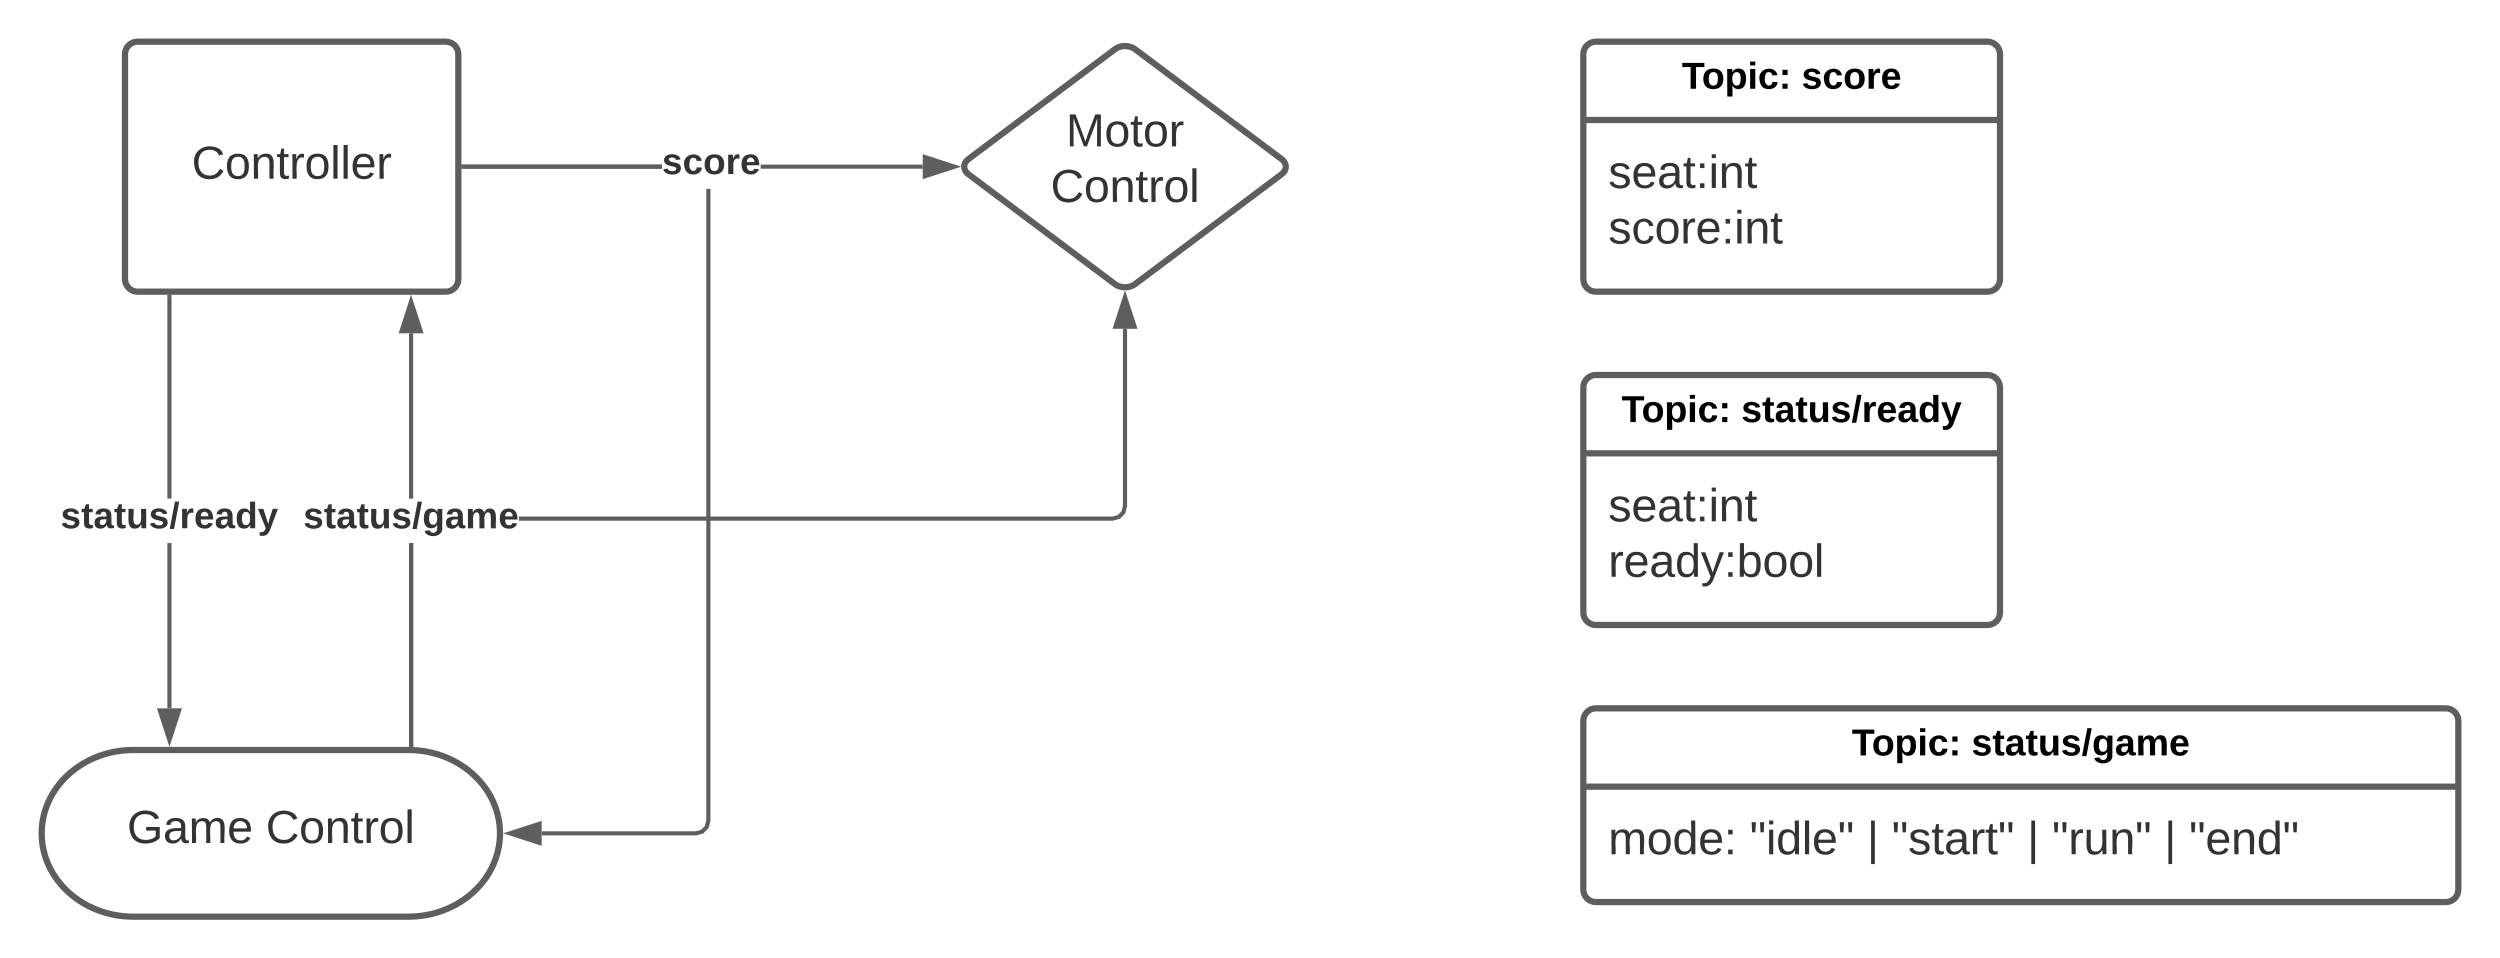 <svg xmlns="http://www.w3.org/2000/svg" xmlns:xlink="http://www.w3.org/1999/xlink" xmlns:lucid="lucid" width="1200" height="460"><g transform="translate(-40 -80)" lucid:page-tab-id="0_0"><path d="M100 106c0-3.3 2.7-6 6-6h148c3.3 0 6 2.7 6 6v108c0 3.3-2.7 6-6 6H106c-3.3 0-6-2.7-6-6z" stroke="#5e5e5e" stroke-width="3" fill="#fff" fill-opacity="0"/><use xlink:href="#a" transform="matrix(1,0,0,1,112,112) translate(20.006 53.778)"/><path d="M575.2 103.6c2.65-2 6.95-2 9.6 0l70.4 52.8c2.65 2 2.65 5.2 0 7.2l-70.4 52.8c-2.65 2-6.95 2-9.6 0l-70.4-52.8c-2.65-2-2.65-5.2 0-7.2z" stroke="#5e5e5e" stroke-width="3" fill="#fff" fill-opacity="0"/><use xlink:href="#b" transform="matrix(1,0,0,1,505,105) translate(46.672 45.278)"/><use xlink:href="#c" transform="matrix(1,0,0,1,505,105) translate(39.295 71.944)"/><path d="M357.77 161H262.5v-2h95.27m125.12 2H405.1v-2h77.77" fill="#5e5e5e"/><path d="M262.53 161h-1.03v-2h1.03M498.15 160l-14.26 4.64v-9.28z" fill="#5e5e5e"/><path d="M501.4 160l-18.5 6v-12m2 9.26L494.9 160l-10.03-3.26" fill="#5e5e5e"/><use xlink:href="#d" transform="matrix(1,0,0,1,357.765,149.333) translate(0 14.222)"/><path d="M800 106c0-3.3 2.7-6 6-6h188c3.3 0 6 2.7 6 6v108c0 3.3-2.7 6-6 6H806c-3.3 0-6-2.7-6-6z" stroke="#5e5e5e" stroke-width="3" fill="#fff" fill-opacity="0"/><path d="M800 137.6h200" stroke="#5e5e5e" stroke-width="3" fill="none"/><use xlink:href="#e" transform="matrix(1,0,0,1,808,108) translate(39.3 14.6)"/><use xlink:href="#f" transform="matrix(1,0,0,1,808,108) translate(96.75 14.6)"/><use xlink:href="#g" transform="matrix(1,0,0,1,812,145.6) translate(0 24.611)"/><use xlink:href="#h" transform="matrix(1,0,0,1,812,145.6) translate(0 51.278)"/><path d="M122.33 420h-2v-79.33h2m0-21.34h-2V222.5h2" fill="#5e5e5e"/><path d="M122.33 222.53h-2v-1.03h2M121.33 435.26L116.7 421h9.27z" fill="#5e5e5e"/><path d="M121.33 438.5l-6-18.5h12.02m-9.28 2l3.26 10.03L124.6 422" fill="#5e5e5e"/><use xlink:href="#i" transform="matrix(1,0,0,1,69.086,319.333) translate(0 14.222)"/><path d="M238.33 437.57h-2V340.7h2m0-21.33h-2V240h2" fill="#5e5e5e"/><path d="M238.33 438.63l-2-.1v-.98h2M241.97 239h-9.27l4.63-14.26z" fill="#5e5e5e"/><path d="M243.35 240h-12.03l6-18.5m-3.25 16.5h6.52l-3.27-10.03" fill="#5e5e5e"/><use xlink:href="#j" transform="matrix(1,0,0,1,185.58,319.37) translate(0 14.222)"/><path d="M381 474.13l-.92 3.42-2.53 2.53-3.42.92H300v-2h73.87l2.64-.7 1.8-1.8.7-2.63v-303.2h2M262.5 161v-2h95.27v2" fill="#5e5e5e"/><path d="M262.53 161h-1.03v-2h1.03M299 484.64L284.74 480l14.26-4.64z" fill="#5e5e5e"/><path d="M300 486l-18.5-6 18.5-6m-12.03 6l10.03 3.26v-6.52" fill="#5e5e5e"/><path d="M800 266c0-3.3 2.7-6 6-6h188c3.3 0 6 2.7 6 6v108c0 3.3-2.7 6-6 6H806c-3.3 0-6-2.7-6-6z" stroke="#5e5e5e" stroke-width="3" fill="#fff" fill-opacity="0"/><path d="M800 297.6h200" stroke="#5e5e5e" stroke-width="3" fill="none"/><use xlink:href="#e" transform="matrix(1,0,0,1,808,268) translate(10.375 14.6)"/><use xlink:href="#k" transform="matrix(1,0,0,1,808,268) translate(67.825 14.6)"/><use xlink:href="#g" transform="matrix(1,0,0,1,812,305.6) translate(0 24.611)"/><use xlink:href="#l" transform="matrix(1,0,0,1,812,305.6) translate(0 51.278)"/><path d="M800 426c0-3.3 2.7-6 6-6h408c3.3 0 6 2.7 6 6v81c0 3.3-2.7 6-6 6H806c-3.3 0-6-2.7-6-6z" stroke="#5e5e5e" stroke-width="3" fill="#fff" fill-opacity="0"/><path d="M800 457.6h420" stroke="#5e5e5e" stroke-width="3" fill="none"/><use xlink:href="#e" transform="matrix(1,0,0,1,808,428) translate(120.875 14.6)"/><use xlink:href="#m" transform="matrix(1,0,0,1,808,428) translate(178.325 14.6)"/><use xlink:href="#n" transform="matrix(1,0,0,1,812,465.6) translate(0 24.444)"/><use xlink:href="#o" transform="matrix(1,0,0,1,812,465.6) translate(67.84 24.444)"/><use xlink:href="#p" transform="matrix(1,0,0,1,812,465.6) translate(124.136 24.444)"/><use xlink:href="#q" transform="matrix(1,0,0,1,812,465.6) translate(136.049 24.444)"/><use xlink:href="#p" transform="matrix(1,0,0,1,812,465.6) translate(201.049 24.444)"/><use xlink:href="#r" transform="matrix(1,0,0,1,812,465.6) translate(212.963 24.444)"/><use xlink:href="#p" transform="matrix(1,0,0,1,812,465.6) translate(266.852 24.444)"/><use xlink:href="#s" transform="matrix(1,0,0,1,812,465.6) translate(278.765 24.444)"/><path d="M238.33 437.57h-2V340.7h2M581 323.08l-.92 3.42-2.53 2.53-3.42.92H289.1v-2h284.77l2.64-.7 1.8-1.8.7-2.63v-85h2" fill="#5e5e5e"/><path d="M238.33 438.63l-2-.1v-.98h2M584.64 236.83h-9.28l4.64-14.26z" fill="#5e5e5e"/><path d="M586 237.83h-12l6-18.5m-3.26 16.5h6.52L580 225.8" fill="#5e5e5e"/><path d="M236 440c24.3 0 44 17.9 44 40s-19.7 40-44 40H104c-24.3 0-44-17.9-44-40s19.7-40 44-40z" stroke="#5e5e5e" stroke-width="3" fill="#fff" fill-opacity="0"/><g><use xlink:href="#t" transform="matrix(1,0,0,1,65,445) translate(35.988 39.653)"/><use xlink:href="#c" transform="matrix(1,0,0,1,65,445) translate(102.593 39.653)"/></g><defs><path fill="#333" d="M212-179c-10-28-35-45-73-45-59 0-87 40-87 99 0 60 29 101 89 101 43 0 62-24 78-52l27 14C228-24 195 4 139 4 59 4 22-46 18-125c-6-104 99-153 187-111 19 9 31 26 39 46" id="u"/><path fill="#333" d="M100-194c62-1 85 37 85 99 1 63-27 99-86 99S16-35 15-95c0-66 28-99 85-99zM99-20c44 1 53-31 53-75 0-43-8-75-51-75s-53 32-53 75 10 74 51 75" id="v"/><path fill="#333" d="M117-194c89-4 53 116 60 194h-32v-121c0-31-8-49-39-48C34-167 62-67 57 0H25l-1-190h30c1 10-1 24 2 32 11-22 29-35 61-36" id="w"/><path fill="#333" d="M59-47c-2 24 18 29 38 22v24C64 9 27 4 27-40v-127H5v-23h24l9-43h21v43h35v23H59v120" id="x"/><path fill="#333" d="M114-163C36-179 61-72 57 0H25l-1-190h30c1 12-1 29 2 39 6-27 23-49 58-41v29" id="y"/><path fill="#333" d="M24 0v-261h32V0H24" id="z"/><path fill="#333" d="M100-194c63 0 86 42 84 106H49c0 40 14 67 53 68 26 1 43-12 49-29l28 8c-11 28-37 45-77 45C44 4 14-33 15-96c1-61 26-98 85-98zm52 81c6-60-76-77-97-28-3 7-6 17-6 28h103" id="A"/><g id="a"><use transform="matrix(0.062,0,0,0.062,0,0)" xlink:href="#u"/><use transform="matrix(0.062,0,0,0.062,15.988,0)" xlink:href="#v"/><use transform="matrix(0.062,0,0,0.062,28.333,0)" xlink:href="#w"/><use transform="matrix(0.062,0,0,0.062,40.679,0)" xlink:href="#x"/><use transform="matrix(0.062,0,0,0.062,46.852,0)" xlink:href="#y"/><use transform="matrix(0.062,0,0,0.062,54.198,0)" xlink:href="#v"/><use transform="matrix(0.062,0,0,0.062,66.543,0)" xlink:href="#z"/><use transform="matrix(0.062,0,0,0.062,71.42,0)" xlink:href="#z"/><use transform="matrix(0.062,0,0,0.062,76.296,0)" xlink:href="#A"/><use transform="matrix(0.062,0,0,0.062,88.642,0)" xlink:href="#y"/></g><path fill="#333" d="M240 0l2-218c-23 76-54 145-80 218h-23L58-218 59 0H30v-248h44l77 211c21-75 51-140 76-211h43V0h-30" id="B"/><g id="b"><use transform="matrix(0.062,0,0,0.062,0,0)" xlink:href="#B"/><use transform="matrix(0.062,0,0,0.062,18.457,0)" xlink:href="#v"/><use transform="matrix(0.062,0,0,0.062,30.802,0)" xlink:href="#x"/><use transform="matrix(0.062,0,0,0.062,36.975,0)" xlink:href="#v"/><use transform="matrix(0.062,0,0,0.062,49.321,0)" xlink:href="#y"/></g><g id="c"><use transform="matrix(0.062,0,0,0.062,0,0)" xlink:href="#u"/><use transform="matrix(0.062,0,0,0.062,15.988,0)" xlink:href="#v"/><use transform="matrix(0.062,0,0,0.062,28.333,0)" xlink:href="#w"/><use transform="matrix(0.062,0,0,0.062,40.679,0)" xlink:href="#x"/><use transform="matrix(0.062,0,0,0.062,46.852,0)" xlink:href="#y"/><use transform="matrix(0.062,0,0,0.062,54.198,0)" xlink:href="#v"/><use transform="matrix(0.062,0,0,0.062,66.543,0)" xlink:href="#z"/></g><path fill="#333" d="M137-138c1-29-70-34-71-4 15 46 118 7 119 86 1 83-164 76-172 9l43-7c4 19 20 25 44 25 33 8 57-30 24-41C81-84 22-81 20-136c-2-80 154-74 161-7" id="C"/><path fill="#333" d="M190-63c-7 42-38 67-86 67-59 0-84-38-90-98-12-110 154-137 174-36l-49 2c-2-19-15-32-35-32-30 0-35 28-38 64-6 74 65 87 74 30" id="D"/><path fill="#333" d="M110-194c64 0 96 36 96 99 0 64-35 99-97 99-61 0-95-36-95-99 0-62 34-99 96-99zm-1 164c35 0 45-28 45-65 0-40-10-65-43-65-34 0-45 26-45 65 0 36 10 65 43 65" id="E"/><path fill="#333" d="M135-150c-39-12-60 13-60 57V0H25l-1-190h47c2 13-1 29 3 40 6-28 27-53 61-41v41" id="F"/><path fill="#333" d="M185-48c-13 30-37 53-82 52C43 2 14-33 14-96s30-98 90-98c62 0 83 45 84 108H66c0 31 8 55 39 56 18 0 30-7 34-22zm-45-69c5-46-57-63-70-21-2 6-4 13-4 21h74" id="G"/><g id="d"><use transform="matrix(0.049,0,0,0.049,0,0)" xlink:href="#C"/><use transform="matrix(0.049,0,0,0.049,9.877,0)" xlink:href="#D"/><use transform="matrix(0.049,0,0,0.049,19.753,0)" xlink:href="#E"/><use transform="matrix(0.049,0,0,0.049,30.568,0)" xlink:href="#F"/><use transform="matrix(0.049,0,0,0.049,37.481,0)" xlink:href="#G"/></g><path d="M136-208V0H84v-208H4v-40h212v40h-80" id="H"/><path d="M110-194c64 0 96 36 96 99 0 64-35 99-97 99-61 0-95-36-95-99 0-62 34-99 96-99zm-1 164c35 0 45-28 45-65 0-40-10-65-43-65-34 0-45 26-45 65 0 36 10 65 43 65" id="I"/><path d="M135-194c53 0 70 44 70 98 0 56-19 98-73 100-31 1-45-17-59-34 3 33 2 69 2 105H25l-1-265h48c2 10 0 23 3 31 11-24 29-35 60-35zM114-30c33 0 39-31 40-66 0-38-9-64-40-64-56 0-55 130 0 130" id="J"/><path d="M25-224v-37h50v37H25zM25 0v-190h50V0H25" id="K"/><path d="M190-63c-7 42-38 67-86 67-59 0-84-38-90-98-12-110 154-137 174-36l-49 2c-2-19-15-32-35-32-30 0-35 28-38 64-6 74 65 87 74 30" id="L"/><path d="M35-132v-50h50v50H35zM35 0v-49h50V0H35" id="M"/><g id="e"><use transform="matrix(0.05,0,0,0.05,0,0)" xlink:href="#H"/><use transform="matrix(0.05,0,0,0.05,9.6,0)" xlink:href="#I"/><use transform="matrix(0.05,0,0,0.05,20.55,0)" xlink:href="#J"/><use transform="matrix(0.05,0,0,0.05,31.5,0)" xlink:href="#K"/><use transform="matrix(0.05,0,0,0.05,36.5,0)" xlink:href="#L"/><use transform="matrix(0.05,0,0,0.05,46.5,0)" xlink:href="#M"/></g><path d="M137-138c1-29-70-34-71-4 15 46 118 7 119 86 1 83-164 76-172 9l43-7c4 19 20 25 44 25 33 8 57-30 24-41C81-84 22-81 20-136c-2-80 154-74 161-7" id="N"/><path d="M135-150c-39-12-60 13-60 57V0H25l-1-190h47c2 13-1 29 3 40 6-28 27-53 61-41v41" id="O"/><path d="M185-48c-13 30-37 53-82 52C43 2 14-33 14-96s30-98 90-98c62 0 83 45 84 108H66c0 31 8 55 39 56 18 0 30-7 34-22zm-45-69c5-46-57-63-70-21-2 6-4 13-4 21h74" id="P"/><g id="f"><use transform="matrix(0.05,0,0,0.05,0,0)" xlink:href="#N"/><use transform="matrix(0.05,0,0,0.05,10,0)" xlink:href="#L"/><use transform="matrix(0.05,0,0,0.05,20,0)" xlink:href="#I"/><use transform="matrix(0.05,0,0,0.05,30.95,0)" xlink:href="#O"/><use transform="matrix(0.05,0,0,0.05,37.95,0)" xlink:href="#P"/></g><path fill="#333" d="M135-143c-3-34-86-38-87 0 15 53 115 12 119 90S17 21 10-45l28-5c4 36 97 45 98 0-10-56-113-15-118-90-4-57 82-63 122-42 12 7 21 19 24 35" id="Q"/><path fill="#333" d="M141-36C126-15 110 5 73 4 37 3 15-17 15-53c-1-64 63-63 125-63 3-35-9-54-41-54-24 1-41 7-42 31l-33-3c5-37 33-52 76-52 45 0 72 20 72 64v82c-1 20 7 32 28 27v20c-31 9-61-2-59-35zM48-53c0 20 12 33 32 33 41-3 63-29 60-74-43 2-92-5-92 41" id="R"/><path fill="#333" d="M33-154v-36h34v36H33zM33 0v-36h34V0H33" id="S"/><path fill="#333" d="M24-231v-30h32v30H24zM24 0v-190h32V0H24" id="T"/><g id="g"><use transform="matrix(0.062,0,0,0.062,0,0)" xlink:href="#Q"/><use transform="matrix(0.062,0,0,0.062,11.111,0)" xlink:href="#A"/><use transform="matrix(0.062,0,0,0.062,23.457,0)" xlink:href="#R"/><use transform="matrix(0.062,0,0,0.062,35.802,0)" xlink:href="#x"/><use transform="matrix(0.062,0,0,0.062,41.975,0)" xlink:href="#S"/><use transform="matrix(0.062,0,0,0.062,48.148,0)" xlink:href="#T"/><use transform="matrix(0.062,0,0,0.062,53.025,0)" xlink:href="#w"/><use transform="matrix(0.062,0,0,0.062,65.37,0)" xlink:href="#x"/></g><path fill="#333" d="M96-169c-40 0-48 33-48 73s9 75 48 75c24 0 41-14 43-38l32 2c-6 37-31 61-74 61-59 0-76-41-82-99-10-93 101-131 147-64 4 7 5 14 7 22l-32 3c-4-21-16-35-41-35" id="U"/><g id="h"><use transform="matrix(0.062,0,0,0.062,0,0)" xlink:href="#Q"/><use transform="matrix(0.062,0,0,0.062,11.111,0)" xlink:href="#U"/><use transform="matrix(0.062,0,0,0.062,22.222,0)" xlink:href="#v"/><use transform="matrix(0.062,0,0,0.062,34.568,0)" xlink:href="#y"/><use transform="matrix(0.062,0,0,0.062,41.914,0)" xlink:href="#A"/><use transform="matrix(0.062,0,0,0.062,54.259,0)" xlink:href="#S"/><use transform="matrix(0.062,0,0,0.062,60.432,0)" xlink:href="#T"/><use transform="matrix(0.062,0,0,0.062,65.309,0)" xlink:href="#w"/><use transform="matrix(0.062,0,0,0.062,77.654,0)" xlink:href="#x"/></g><path fill="#333" d="M115-3C79 11 28 4 28-45v-112H4v-33h27l15-45h31v45h36v33H77v99c-1 23 16 31 38 25v30" id="V"/><path fill="#333" d="M133-34C117-15 103 5 69 4 32 3 11-16 11-54c-1-60 55-63 116-61 1-26-3-47-28-47-18 1-26 9-28 27l-52-2c7-38 36-58 82-57s74 22 75 68l1 82c-1 14 12 18 25 15v27c-30 8-71 5-69-32zm-48 3c29 0 43-24 42-57-32 0-66-3-65 30 0 17 8 27 23 27" id="W"/><path fill="#333" d="M85 4C-2 5 27-109 22-190h50c7 57-23 150 33 157 60-5 35-97 40-157h50l1 190h-47c-2-12 1-28-3-38-12 25-28 42-61 42" id="X"/><path fill="#333" d="M4 7l51-268h42L46 7H4" id="Y"/><path fill="#333" d="M88-194c31-1 46 15 58 34l-1-101h50l1 261h-48c-2-10 0-23-3-31C134-8 116 4 84 4 32 4 16-41 15-95c0-56 19-97 73-99zm17 164c33 0 40-30 41-66 1-37-9-64-41-64s-38 30-39 65c0 43 13 65 39 65" id="Z"/><path fill="#333" d="M123 10C108 53 80 86 19 72V37c35 8 53-11 59-39L3-190h52l48 148c12-52 28-100 44-148h51" id="aa"/><g id="i"><use transform="matrix(0.049,0,0,0.049,0,0)" xlink:href="#C"/><use transform="matrix(0.049,0,0,0.049,9.877,0)" xlink:href="#V"/><use transform="matrix(0.049,0,0,0.049,15.753,0)" xlink:href="#W"/><use transform="matrix(0.049,0,0,0.049,25.63,0)" xlink:href="#V"/><use transform="matrix(0.049,0,0,0.049,31.506,0)" xlink:href="#X"/><use transform="matrix(0.049,0,0,0.049,42.321,0)" xlink:href="#C"/><use transform="matrix(0.049,0,0,0.049,52.198,0)" xlink:href="#Y"/><use transform="matrix(0.049,0,0,0.049,57.136,0)" xlink:href="#F"/><use transform="matrix(0.049,0,0,0.049,64.049,0)" xlink:href="#G"/><use transform="matrix(0.049,0,0,0.049,73.926,0)" xlink:href="#W"/><use transform="matrix(0.049,0,0,0.049,83.802,0)" xlink:href="#Z"/><use transform="matrix(0.049,0,0,0.049,94.617,0)" xlink:href="#aa"/></g><path fill="#333" d="M195-6C206 82 75 100 31 46c-4-6-6-13-8-21l49-6c3 16 16 24 34 25 40 0 42-37 40-79-11 22-30 35-61 35-53 0-70-43-70-97 0-56 18-96 73-97 30 0 46 14 59 34l2-30h47zm-90-29c32 0 41-27 41-63 0-35-9-62-40-62-32 0-39 29-40 63 0 36 9 62 39 62" id="ab"/><path fill="#333" d="M220-157c-53 9-28 100-34 157h-49v-107c1-27-5-49-29-50C55-147 81-57 75 0H25l-1-190h47c2 12-1 28 3 38 10-53 101-56 108 0 13-22 24-43 59-42 82 1 51 116 57 194h-49v-107c-1-25-5-48-29-50" id="ac"/><g id="j"><use transform="matrix(0.049,0,0,0.049,0,0)" xlink:href="#C"/><use transform="matrix(0.049,0,0,0.049,9.877,0)" xlink:href="#V"/><use transform="matrix(0.049,0,0,0.049,15.753,0)" xlink:href="#W"/><use transform="matrix(0.049,0,0,0.049,25.63,0)" xlink:href="#V"/><use transform="matrix(0.049,0,0,0.049,31.506,0)" xlink:href="#X"/><use transform="matrix(0.049,0,0,0.049,42.321,0)" xlink:href="#C"/><use transform="matrix(0.049,0,0,0.049,52.198,0)" xlink:href="#Y"/><use transform="matrix(0.049,0,0,0.049,57.136,0)" xlink:href="#ab"/><use transform="matrix(0.049,0,0,0.049,67.951,0)" xlink:href="#W"/><use transform="matrix(0.049,0,0,0.049,77.827,0)" xlink:href="#ac"/><use transform="matrix(0.049,0,0,0.049,93.63,0)" xlink:href="#G"/></g><path d="M115-3C79 11 28 4 28-45v-112H4v-33h27l15-45h31v45h36v33H77v99c-1 23 16 31 38 25v30" id="ad"/><path d="M133-34C117-15 103 5 69 4 32 3 11-16 11-54c-1-60 55-63 116-61 1-26-3-47-28-47-18 1-26 9-28 27l-52-2c7-38 36-58 82-57s74 22 75 68l1 82c-1 14 12 18 25 15v27c-30 8-71 5-69-32zm-48 3c29 0 43-24 42-57-32 0-66-3-65 30 0 17 8 27 23 27" id="ae"/><path d="M85 4C-2 5 27-109 22-190h50c7 57-23 150 33 157 60-5 35-97 40-157h50l1 190h-47c-2-12 1-28-3-38-12 25-28 42-61 42" id="af"/><path d="M4 7l51-268h42L46 7H4" id="ag"/><path d="M88-194c31-1 46 15 58 34l-1-101h50l1 261h-48c-2-10 0-23-3-31C134-8 116 4 84 4 32 4 16-41 15-95c0-56 19-97 73-99zm17 164c33 0 40-30 41-66 1-37-9-64-41-64s-38 30-39 65c0 43 13 65 39 65" id="ah"/><path d="M123 10C108 53 80 86 19 72V37c35 8 53-11 59-39L3-190h52l48 148c12-52 28-100 44-148h51" id="ai"/><g id="k"><use transform="matrix(0.05,0,0,0.05,0,0)" xlink:href="#N"/><use transform="matrix(0.05,0,0,0.05,10,0)" xlink:href="#ad"/><use transform="matrix(0.05,0,0,0.05,15.95,0)" xlink:href="#ae"/><use transform="matrix(0.05,0,0,0.05,25.95,0)" xlink:href="#ad"/><use transform="matrix(0.05,0,0,0.05,31.9,0)" xlink:href="#af"/><use transform="matrix(0.05,0,0,0.05,42.85,0)" xlink:href="#N"/><use transform="matrix(0.05,0,0,0.05,52.85,0)" xlink:href="#ag"/><use transform="matrix(0.05,0,0,0.05,57.85,0)" xlink:href="#O"/><use transform="matrix(0.05,0,0,0.05,64.85,0)" xlink:href="#P"/><use transform="matrix(0.05,0,0,0.05,74.85,0)" xlink:href="#ae"/><use transform="matrix(0.05,0,0,0.05,84.85,0)" xlink:href="#ah"/><use transform="matrix(0.05,0,0,0.05,95.8,0)" xlink:href="#ai"/></g><path fill="#333" d="M85-194c31 0 48 13 60 33l-1-100h32l1 261h-30c-2-10 0-23-3-31C134-8 116 4 85 4 32 4 16-35 15-94c0-66 23-100 70-100zm9 24c-40 0-46 34-46 75 0 40 6 74 45 74 42 0 51-32 51-76 0-42-9-74-50-73" id="aj"/><path fill="#333" d="M179-190L93 31C79 59 56 82 12 73V49c39 6 53-20 64-50L1-190h34L92-34l54-156h33" id="ak"/><path fill="#333" d="M115-194c53 0 69 39 70 98 0 66-23 100-70 100C84 3 66-7 56-30L54 0H23l1-261h32v101c10-23 28-34 59-34zm-8 174c40 0 45-34 45-75 0-40-5-75-45-74-42 0-51 32-51 76 0 43 10 73 51 73" id="al"/><g id="l"><use transform="matrix(0.062,0,0,0.062,0,0)" xlink:href="#y"/><use transform="matrix(0.062,0,0,0.062,7.346,0)" xlink:href="#A"/><use transform="matrix(0.062,0,0,0.062,19.691,0)" xlink:href="#R"/><use transform="matrix(0.062,0,0,0.062,32.037,0)" xlink:href="#aj"/><use transform="matrix(0.062,0,0,0.062,44.383,0)" xlink:href="#ak"/><use transform="matrix(0.062,0,0,0.062,55.494,0)" xlink:href="#S"/><use transform="matrix(0.062,0,0,0.062,61.667,0)" xlink:href="#al"/><use transform="matrix(0.062,0,0,0.062,74.012,0)" xlink:href="#v"/><use transform="matrix(0.062,0,0,0.062,86.358,0)" xlink:href="#v"/><use transform="matrix(0.062,0,0,0.062,98.704,0)" xlink:href="#z"/></g><path d="M195-6C206 82 75 100 31 46c-4-6-6-13-8-21l49-6c3 16 16 24 34 25 40 0 42-37 40-79-11 22-30 35-61 35-53 0-70-43-70-97 0-56 18-96 73-97 30 0 46 14 59 34l2-30h47zm-90-29c32 0 41-27 41-63 0-35-9-62-40-62-32 0-39 29-40 63 0 36 9 62 39 62" id="am"/><path d="M220-157c-53 9-28 100-34 157h-49v-107c1-27-5-49-29-50C55-147 81-57 75 0H25l-1-190h47c2 12-1 28 3 38 10-53 101-56 108 0 13-22 24-43 59-42 82 1 51 116 57 194h-49v-107c-1-25-5-48-29-50" id="an"/><g id="m"><use transform="matrix(0.05,0,0,0.05,0,0)" xlink:href="#N"/><use transform="matrix(0.05,0,0,0.05,10,0)" xlink:href="#ad"/><use transform="matrix(0.05,0,0,0.05,15.95,0)" xlink:href="#ae"/><use transform="matrix(0.05,0,0,0.05,25.95,0)" xlink:href="#ad"/><use transform="matrix(0.05,0,0,0.05,31.9,0)" xlink:href="#af"/><use transform="matrix(0.05,0,0,0.05,42.85,0)" xlink:href="#N"/><use transform="matrix(0.05,0,0,0.05,52.85,0)" xlink:href="#ag"/><use transform="matrix(0.05,0,0,0.05,57.85,0)" xlink:href="#am"/><use transform="matrix(0.05,0,0,0.05,68.8,0)" xlink:href="#ae"/><use transform="matrix(0.05,0,0,0.05,78.8,0)" xlink:href="#an"/><use transform="matrix(0.05,0,0,0.05,94.8,0)" xlink:href="#P"/></g><path fill="#333" d="M210-169c-67 3-38 105-44 169h-31v-121c0-29-5-50-35-48C34-165 62-65 56 0H25l-1-190h30c1 10-1 24 2 32 10-44 99-50 107 0 11-21 27-35 58-36 85-2 47 119 55 194h-31v-121c0-29-5-49-35-48" id="ao"/><g id="n"><use transform="matrix(0.062,0,0,0.062,0,0)" xlink:href="#ao"/><use transform="matrix(0.062,0,0,0.062,18.457,0)" xlink:href="#v"/><use transform="matrix(0.062,0,0,0.062,30.802,0)" xlink:href="#aj"/><use transform="matrix(0.062,0,0,0.062,43.148,0)" xlink:href="#A"/><use transform="matrix(0.062,0,0,0.062,55.494,0)" xlink:href="#S"/></g><path fill="#333" d="M109-170H84l-4-78h32zm-65 0H19l-4-78h33" id="ap"/><g id="o"><use transform="matrix(0.062,0,0,0.062,0,0)" xlink:href="#ap"/><use transform="matrix(0.062,0,0,0.062,7.84,0)" xlink:href="#T"/><use transform="matrix(0.062,0,0,0.062,12.716,0)" xlink:href="#aj"/><use transform="matrix(0.062,0,0,0.062,25.062,0)" xlink:href="#z"/><use transform="matrix(0.062,0,0,0.062,29.938,0)" xlink:href="#A"/><use transform="matrix(0.062,0,0,0.062,42.284,0)" xlink:href="#ap"/></g><path fill="#333" d="M32 76v-337h29V76H32" id="aq"/><use transform="matrix(0.062,0,0,0.062,0,0)" xlink:href="#aq" id="p"/><g id="q"><use transform="matrix(0.062,0,0,0.062,0,0)" xlink:href="#ap"/><use transform="matrix(0.062,0,0,0.062,7.84,0)" xlink:href="#Q"/><use transform="matrix(0.062,0,0,0.062,18.951,0)" xlink:href="#x"/><use transform="matrix(0.062,0,0,0.062,25.123,0)" xlink:href="#R"/><use transform="matrix(0.062,0,0,0.062,37.469,0)" xlink:href="#y"/><use transform="matrix(0.062,0,0,0.062,44.815,0)" xlink:href="#x"/><use transform="matrix(0.062,0,0,0.062,50.988,0)" xlink:href="#ap"/></g><path fill="#333" d="M84 4C-5 8 30-112 23-190h32v120c0 31 7 50 39 49 72-2 45-101 50-169h31l1 190h-30c-1-10 1-25-2-33-11 22-28 36-60 37" id="ar"/><g id="r"><use transform="matrix(0.062,0,0,0.062,0,0)" xlink:href="#ap"/><use transform="matrix(0.062,0,0,0.062,7.84,0)" xlink:href="#y"/><use transform="matrix(0.062,0,0,0.062,15.185,0)" xlink:href="#ar"/><use transform="matrix(0.062,0,0,0.062,27.531,0)" xlink:href="#w"/><use transform="matrix(0.062,0,0,0.062,39.877,0)" xlink:href="#ap"/></g><g id="s"><use transform="matrix(0.062,0,0,0.062,0,0)" xlink:href="#ap"/><use transform="matrix(0.062,0,0,0.062,7.84,0)" xlink:href="#A"/><use transform="matrix(0.062,0,0,0.062,20.185,0)" xlink:href="#w"/><use transform="matrix(0.062,0,0,0.062,32.531,0)" xlink:href="#aj"/><use transform="matrix(0.062,0,0,0.062,44.877,0)" xlink:href="#ap"/></g><path fill="#333" d="M143 4C61 4 22-44 18-125c-5-107 100-154 193-111 17 8 29 25 37 43l-32 9c-13-25-37-40-76-40-61 0-88 39-88 99 0 61 29 100 91 101 35 0 62-11 79-27v-45h-74v-28h105v86C228-13 192 4 143 4" id="as"/><g id="t"><use transform="matrix(0.062,0,0,0.062,0,0)" xlink:href="#as"/><use transform="matrix(0.062,0,0,0.062,17.284,0)" xlink:href="#R"/><use transform="matrix(0.062,0,0,0.062,29.63,0)" xlink:href="#ao"/><use transform="matrix(0.062,0,0,0.062,48.086,0)" xlink:href="#A"/></g></defs></g></svg>